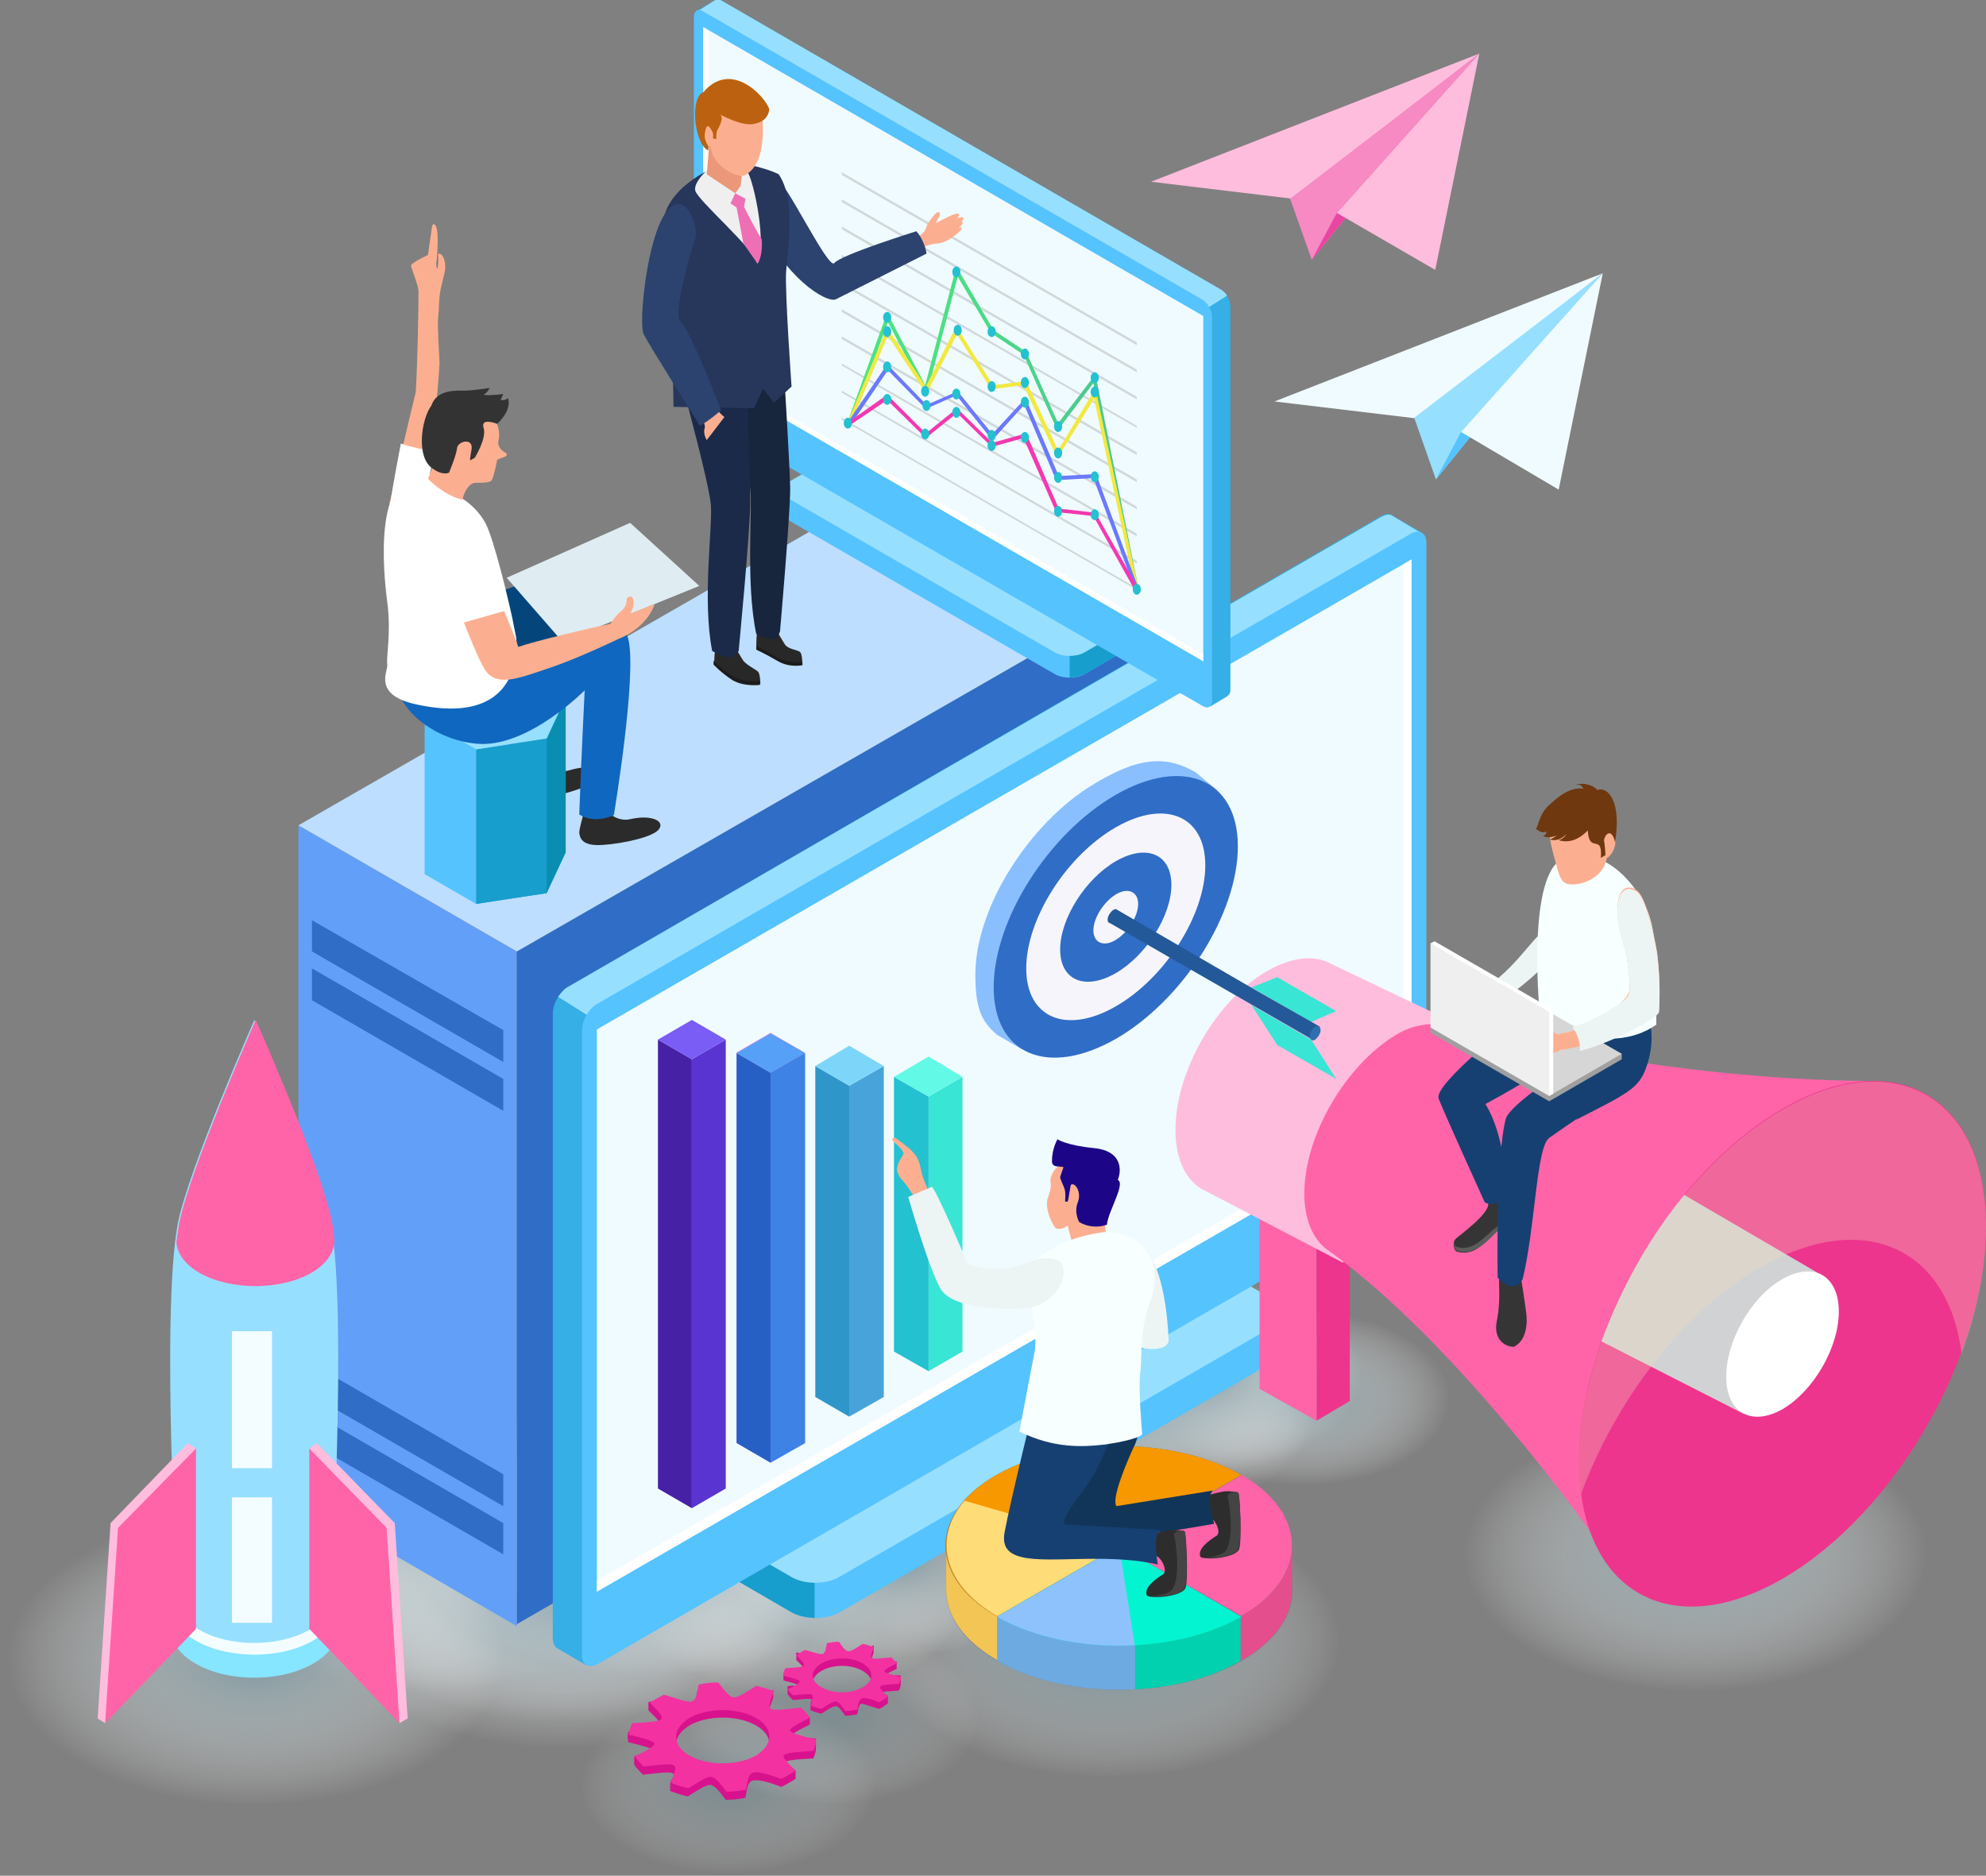 <?xml version="1.0" encoding="utf-8"?>
<!-- Generator: Adobe Illustrator 21.0.2, SVG Export Plug-In . SVG Version: 6.00 Build 0)  -->
<svg version="1.1" id="Layer_1" xmlns="http://www.w3.org/2000/svg" xmlns:xlink="http://www.w3.org/1999/xlink" x="0px" y="0px"
	 viewBox="0 0 292.8 276.6" style="enable-background:new 0 0 292.8 276.6;" xml:space="preserve">
<rect x="0" y="0" width="292.8" height="276.6" fill="#808080" stroke="none"/>
<style type="text/css">
	.st0{fill:url(#SVGID_1_);}
	.st1{fill:url(#SVGID_2_);}
	.st2{fill:url(#SVGID_3_);}
	.st3{fill:url(#SVGID_4_);}
	.st4{fill:url(#SVGID_5_);}
	.st5{fill:url(#SVGID_6_);}
	.st6{fill:url(#SVGID_7_);}
	.st7{fill:url(#SVGID_8_);}
	.st8{fill:url(#SVGID_9_);}
	.st9{fill:url(#SVGID_10_);}
	.st10{fill:url(#SVGID_11_);}
	.st11{fill:url(#SVGID_12_);}
	.st12{fill:#629FF9;}
	.st13{fill:#306DC6;}
	.st14{fill:#BDDEFF;}
	.st15{fill:#55C3FE;}
	.st16{fill:#179ECC;}
	.st17{fill:#97DFFF;}
	.st18{fill:#35AFE5;}
	.st19{fill:#F0FBFF;}
	.st20{fill:#FFFFFF;}
	.st21{fill:#FF64A9;}
	.st22{fill:#ED358D;}
	.st23{fill:#FFBDDD;}
	.st24{fill:#D1D2D3;}
	.st25{opacity:0.3;fill:#F4DCBD;}
	.st26{fill:#39E5D4;}
	.st27{fill:#24C1D1;}
	.st28{fill:#62F9E6;}
	.st29{fill:#49A3DB;}
	.st30{fill:#2F96C9;}
	.st31{fill:#7DD6F9;}
	.st32{fill:#B26ABF;}
	.st33{fill:#CC75DB;}
	.st34{fill:#DA8CE5;}
	.st35{fill:#3E82E5;}
	.st36{fill:#2760C4;}
	.st37{fill:#57A0F7;}
	.st38{fill:#5A34D1;}
	.st39{fill:#4721A5;}
	.st40{fill:#7A5DF4;}
	.st41{fill:#8ABFFF;}
	.st42{fill:#2E4759;}
	.st43{fill:#40B5B5;}
	.st44{fill:#F6F5FB;}
	.st45{fill:#235999;}
	.st46{fill:#2F6FAF;}
	.st47{fill:#2B2B2B;}
	.st48{fill:#04467C;}
	.st49{fill:#098EB2;}
	.st50{fill:#FCAF90;}
	.st51{fill:#DFECF2;}
	.st52{fill:#1067BF;}
	.st53{fill:#333333;}
	.st54{fill:#F789C3;}
	.st55{fill:#E846A3;}
	.st56{fill:#7A8389;}
	.st57{fill:#F2C555;}
	.st58{fill:#6DAAE2;}
	.st59{fill:#E54E8C;}
	.st60{fill:#02D1AF;}
	.st61{fill:#6E777F;}
	.st62{fill:#F79800;}
	.st63{fill:#FEDC78;}
	.st64{fill:#03F4D1;}
	.st65{fill:#8EC2FC;}
	.st66{fill:#353535;}
	.st67{fill:#5B5B5B;}
	.st68{fill:#164072;}
	.st69{fill:#E2E2E2;}
	.st70{fill:#EDF4F4;}
	.st71{fill:#F7FFFF;}
	.st72{fill:#70380F;}
	.st73{fill:#A0A0A0;}
	.st74{fill:#D6D6D6;}
	.st75{fill:url(#SVGID_13_);}
	.st76{fill:#EFEFEF;}
	.st77{fill:#2D2D2D;}
	.st78{fill:#444444;}
	.st79{fill:#113559;}
	.st80{fill:#1C0687;}
	.st81{opacity:0.4;}
	.st82{fill:#A3A3A3;}
	.st83{fill:url(#SVGID_14_);}
	.st84{fill:#F2E941;}
	.st85{fill:#6B79FC;}
	.st86{fill:#F438B1;}
	.st87{fill:#2C4370;}
	.st88{fill:#282828;}
	.st89{fill:#1C1C1C;}
	.st90{fill:#17253D;}
	.st91{fill:#1B2A49;}
	.st92{fill:#27365B;}
	.st93{fill:#EA977A;}
	.st94{fill:#BC610F;}
	.st95{fill:#EF6FB5;}
	.st96{opacity:0.6;fill:url(#SVGID_15_);}
	.st97{opacity:0.6;fill:url(#SVGID_16_);}
	.st98{fill:#D8128D;}
	.st99{fill:#F431A1;}
	.st100{fill:#86E5FF;}
	.st101{fill:#F3FDFF;}
</style>
<g>
	<g>
		
			<radialGradient id="SVGID_1_" cx="257.189" cy="40.526" r="35.268" gradientTransform="matrix(-0.97 0 0 0.575 412.931 218.592)" gradientUnits="userSpaceOnUse">
			<stop  offset="0" style="stop-color:#7C969E"/>
			<stop  offset="0.148" style="stop-color:#819AA2;stop-opacity:0.852"/>
			<stop  offset="0.332" style="stop-color:#91A7AD;stop-opacity:0.668"/>
			<stop  offset="0.535" style="stop-color:#AABBC0;stop-opacity:0.465"/>
			<stop  offset="0.752" style="stop-color:#CDD7DA;stop-opacity:0.248"/>
			<stop  offset="0.978" style="stop-color:#FAFBFB;stop-opacity:2.245986e-02"/>
			<stop  offset="1" style="stop-color:#FFFFFF;stop-opacity:0"/>
		</radialGradient>
		<ellipse class="st0" cx="163.6" cy="241.9" rx="35.3" ry="20.6"/>
		
			<radialGradient id="SVGID_2_" cx="168.033" cy="22.362" r="35.268" gradientTransform="matrix(-0.97 0 0 0.575 412.931 216.347)" gradientUnits="userSpaceOnUse">
			<stop  offset="0" style="stop-color:#7C969E"/>
			<stop  offset="1" style="stop-color:#FFFFFF;stop-opacity:0"/>
		</radialGradient>
		<ellipse class="st1" cx="250" cy="229.2" rx="35.3" ry="20.6"/>
		
			<radialGradient id="SVGID_3_" cx="227.593" cy="-10.518" r="22.319" gradientTransform="matrix(-0.97 0 0 0.575 412.931 212.282)" gradientUnits="userSpaceOnUse">
			<stop  offset="0" style="stop-color:#7C969E"/>
			<stop  offset="1" style="stop-color:#FFFFFF;stop-opacity:0"/>
		</radialGradient>
		<ellipse class="st2" cx="192.3" cy="206.2" rx="22.3" ry="13.1"/>
		
			<radialGradient id="SVGID_4_" cx="304.438" cy="31.289" r="25.51" gradientTransform="matrix(-0.97 0 0 0.575 412.931 217.45)" gradientUnits="userSpaceOnUse">
			<stop  offset="0" style="stop-color:#7C969E"/>
			<stop  offset="1" style="stop-color:#FFFFFF;stop-opacity:0"/>
		</radialGradient>
		<ellipse class="st3" cx="117.7" cy="235.5" rx="25.5" ry="14.9"/>
		
			<radialGradient id="SVGID_5_" cx="361.062" cy="20.045" r="37.65" gradientTransform="matrix(-0.97 0 0 0.575 412.931 216.06)" gradientUnits="userSpaceOnUse">
			<stop  offset="0" style="stop-color:#7C969E"/>
			<stop  offset="1" style="stop-color:#FFFFFF;stop-opacity:0"/>
		</radialGradient>
		<ellipse class="st4" cx="62.8" cy="227.6" rx="37.7" ry="22"/>
		
			<radialGradient id="SVGID_6_" cx="339.974" cy="26.817" r="37.65" gradientTransform="matrix(-0.97 0 0 0.575 412.931 216.897)" gradientUnits="userSpaceOnUse">
			<stop  offset="0" style="stop-color:#7C969E"/>
			<stop  offset="1" style="stop-color:#FFFFFF;stop-opacity:0"/>
		</radialGradient>
		<ellipse class="st5" cx="83.3" cy="232.3" rx="37.7" ry="22"/>
		
			<radialGradient id="SVGID_7_" cx="339.974" cy="32.424" r="37.65" gradientTransform="matrix(-0.97 0 0 0.575 412.931 217.59)" gradientUnits="userSpaceOnUse">
			<stop  offset="0" style="stop-color:#7C969E"/>
			<stop  offset="1" style="stop-color:#FFFFFF;stop-opacity:0"/>
		</radialGradient>
		<ellipse class="st6" cx="83.3" cy="236.2" rx="37.7" ry="22"/>
		
			<radialGradient id="SVGID_8_" cx="387.032" cy="44.416" r="37.65" gradientTransform="matrix(-0.97 0 0 0.575 412.931 219.073)" gradientUnits="userSpaceOnUse">
			<stop  offset="0" style="stop-color:#7C969E"/>
			<stop  offset="1" style="stop-color:#FFFFFF;stop-opacity:0"/>
		</radialGradient>
		<ellipse class="st7" cx="37.7" cy="244.6" rx="37.7" ry="22"/>
		
			<radialGradient id="SVGID_9_" cx="326.714" cy="17.154" r="37.65" gradientTransform="matrix(-0.97 0 0 0.575 412.931 215.703)" gradientUnits="userSpaceOnUse">
			<stop  offset="0" style="stop-color:#7C969E"/>
			<stop  offset="1" style="stop-color:#FFFFFF;stop-opacity:0"/>
		</radialGradient>
		<ellipse class="st8" cx="96.1" cy="225.6" rx="37.7" ry="22"/>
		
			<radialGradient id="SVGID_10_" cx="289.918" cy="23.069" r="25.51" gradientTransform="matrix(-0.97 0 0 0.575 412.931 216.434)" gradientUnits="userSpaceOnUse">
			<stop  offset="0" style="stop-color:#7C969E"/>
			<stop  offset="1" style="stop-color:#FFFFFF;stop-opacity:0"/>
		</radialGradient>
		<ellipse class="st9" cx="131.8" cy="229.7" rx="25.5" ry="14.9"/>
		
			<radialGradient id="SVGID_11_" cx="251.576" cy="-7.151" r="25.509" gradientTransform="matrix(-0.97 0 0 0.575 412.931 212.698)" gradientUnits="userSpaceOnUse">
			<stop  offset="0" style="stop-color:#7C969E"/>
			<stop  offset="1" style="stop-color:#FFFFFF;stop-opacity:0"/>
		</radialGradient>
		<ellipse class="st10" cx="169" cy="208.6" rx="25.5" ry="14.9"/>
		
			<radialGradient id="SVGID_12_" cx="244.35" cy="-15.647" r="25.51" gradientTransform="matrix(-0.97 0 0 0.575 412.931 211.648)" gradientUnits="userSpaceOnUse">
			<stop  offset="0" style="stop-color:#7C969E"/>
			<stop  offset="1" style="stop-color:#FFFFFF;stop-opacity:0"/>
		</radialGradient>
		<ellipse class="st11" cx="176" cy="202.6" rx="25.5" ry="14.9"/>
		<g>
			<g>
				<g>
					<polygon class="st12" points="76.2,239.8 44,221.1 44,121.7 76.2,140.3 					"/>
					<polygon class="st13" points="169.5,185.7 76.2,239.5 76.2,140.3 170,86.4 					"/>
					<polygon class="st14" points="137.8,67.8 44,121.7 76.2,140.3 170,86.4 					"/>
				</g>
				<polygon class="st13" points="74.2,151.9 46,135.7 46,140.3 74.2,156.6 				"/>
				<polygon class="st13" points="74.2,159.1 46,142.8 46,147.5 74.2,163.8 				"/>
				<polygon class="st13" points="74.2,217.4 46,201.1 46,205.8 74.2,222.1 				"/>
				<polygon class="st13" points="74.2,224.6 46,208.3 46,212.9 74.2,229.2 				"/>
			</g>
			<g>
				<g>
					<g>
						<g>
							<path class="st15" d="M189.1,198.6L189.1,198.6l0-4.9l-3.5,1.8l-6.1-3.5c-2-1.2-5.2-1.2-7.2,0l-61.7,35.6l-3.5-1.7v4.8l0,0
								c-0.1,0.8,0.4,1.6,1.5,2.3l8.1,4.7c2,1.2,5.2,1.2,7.2,0l63.7-36.8C188.6,200.3,189.1,199.4,189.1,198.6z"/>
							<path class="st16" d="M110.5,227.6l-3.5-1.7v4.8l0,0c-0.1,0.8,0.4,1.6,1.5,2.3l8.1,4.7c1,0.6,2.2,0.8,3.5,0.9V222
								L110.5,227.6z"/>
							<path class="st17" d="M116.6,232.5c2,1.2,5.2,1.2,7.2,0l63.7-36.8c2-1.2,2-3,0-4.2l-8.1-4.7c-2-1.2-5.2-1.2-7.2,0l-63.7,36.8
								c-2,1.2-2,3,0,4.2L116.6,232.5z"/>
						</g>
						<path class="st18" d="M209.6,78.5l-4.2-2.4c-0.1-0.1-0.2-0.1-0.3-0.2l0,0l0,0c-0.4-0.2-0.9-0.1-1.5,0.2L83.8,145.5
							c-1.3,0.7-2.3,2.5-2.3,4v92.1c0,0.7,0.3,1.3,0.7,1.5c0.1,0,0.1,0.1,0.2,0.1l4.1,2.4l0.9-4.5l-1.2,0.5l117.6-67.9
							c1.3-0.7,2.3-2.5,2.3-4V81.1L209.6,78.5z"/>
						<path class="st17" d="M205.5,76.2c-0.1-0.1-0.2-0.1-0.3-0.2l0,0l0,0c-0.4-0.2-0.9-0.1-1.5,0.2L83.8,145.5
							c-0.6,0.3-1.1,0.9-1.5,1.5l80.1,50.6l41.2-23.8c1.3-0.7,2.3-2.5,2.3-4V81.1l3.6-2.5L205.5,76.2z"/>
						<path class="st15" d="M210.3,172.1c0,1.5-1,3.3-2.3,4L88.1,245.4c-1.3,0.7-2.3,0.1-2.3-1.3V152c0-1.5,1-3.3,2.3-4L208,78.7
							c1.3-0.7,2.3-0.1,2.3,1.3V172.1z"/>
						<polygon class="st19" points="208.1,165.4 88,234.7 88,151.8 208.1,82.5 						"/>
						<polygon class="st20" points="206.9,83.2 206.9,164.5 88,233.1 88,234.7 208.1,165.4 208.1,82.5 						"/>
					</g>
				</g>
			</g>
			<g>
				<g>
					<polygon class="st21" points="194.1,209.5 185.7,204.8 185.7,170.1 194.1,170.1 					"/>
					<polygon class="st22" points="194.1,209.5 199,206.6 199,170.1 194.1,170.1 					"/>
				</g>
				<g>
					<path class="st23" d="M196.4,142.2L196.4,142.2c-2.4-1.4-5.8-1.2-9.6,1c-7.5,4.3-13.5,14.8-13.5,23.4c0,4.2,1.4,7.2,3.8,8.7
						c0.2,0.1,0.4,0.2,0.6,0.3l0,0l20.3,10.6l21-33.2L196.4,142.2z"/>
					<g>
						<path class="st21" d="M216.1,151.7C216.1,151.7,216.1,151.7,216.1,151.7c-3.5-0.9-6.8-1.2-10.3,0.9
							c-7.4,4.5-13.5,14.8-13.5,23.4c0,3.9,1.3,6.8,3.4,8.3c0,0,0,0,0,0c19.2,13.7,38.8,41.6,38.8,41.6s17-31.1,42-66.5
							C245.8,159.4,216.1,151.7,216.1,151.7z"/>
						<path class="st22" d="M232.8,215.5c0,19.1,13.4,26.9,30,17.3c16.6-9.6,30-32.9,30-52c0-19.1-13.4-26.9-30-17.3
							C246.2,173.1,232.8,196.4,232.8,215.5z"/>
						<g>
							<path class="st24" d="M236.1,197.8l21,10.7l12.1-20.1l-20.9-12.2C243.1,182.5,238.9,190.1,236.1,197.8z"/>
							<path class="st20" d="M254.5,203c0,5.3,3.7,7.4,8.3,4.8c4.6-2.7,8.3-9.1,8.3-14.4c0-5.3-3.7-7.4-8.3-4.8
								C258.2,191.2,254.5,197.7,254.5,203z"/>
						</g>
						<path class="st25" d="M259.5,186.9c15.2-8.7,27.7-3,29.7,12.7c2.3-6.3,3.6-12.7,3.6-18.7c0-19.1-13.4-26.9-30-17.3
							c-16.6,9.6-30,32.9-30,52c0,1.6,0.1,3.2,0.3,4.7C238.2,206.5,248.1,193.4,259.5,186.9z"/>
					</g>
				</g>
			</g>
			<g>
				<g>
					<g>
						<g>
							<g>
								<polygon class="st26" points="136.9,202.2 141.9,199.3 141.9,158.8 136.9,161.7 								"/>
								<polygon class="st27" points="131.8,199.3 136.9,202.2 136.9,161.7 131.8,158.8 								"/>
							</g>
							<polygon class="st28" points="136.9,161.7 141.9,158.8 136.9,155.8 131.8,158.8 							"/>
						</g>
						<g>
							<g>
								<g>
									<polygon class="st29" points="125.2,208.9 130.3,206 130.3,157.2 125.2,160.1 									"/>
									<polygon class="st30" points="120.2,206 125.2,208.9 125.2,160.1 120.2,157.2 									"/>
								</g>
								<polygon class="st31" points="125.2,160.1 130.3,157.2 125.2,154.2 120.2,157.2 								"/>
							</g>
						</g>
						<g>
							<g>
								<polygon class="st32" points="113.6,215.6 118.6,212.7 118.6,155.2 113.6,158.1 								"/>
								<polygon class="st33" points="108.6,212.7 113.6,215.6 113.6,158.1 108.6,155.2 								"/>
							</g>
							<polygon class="st34" points="113.6,158.1 118.6,155.2 113.6,152.3 108.6,155.2 							"/>
						</g>
						<g>
							<g>
								<polygon class="st35" points="113.6,215.7 118.7,212.8 118.7,155.3 113.6,158.2 								"/>
								<polygon class="st36" points="108.6,212.8 113.6,215.7 113.6,158.2 108.6,155.3 								"/>
							</g>
							<polygon class="st37" points="113.6,158.2 118.7,155.3 113.6,152.4 108.6,155.3 							"/>
						</g>
						<g>
							<g>
								<polygon class="st38" points="102,222.4 107,219.5 107,153.3 102,156.2 								"/>
								<polygon class="st39" points="97,219.5 102,222.4 102,156.2 97,153.3 								"/>
							</g>
							<polygon class="st40" points="102,156.2 107,153.3 102,150.4 97,153.3 							"/>
						</g>
					</g>
				</g>
			</g>
			<g>
				<g>
					<g>
						<path class="st41" d="M178.8,117.4l0.6-0.9l-3.1-2.6c-4.6-2.7-8.7-2-14.5,1.4c-6.1,3.5-11.4,9.6-14.7,16.1
							c-2.1,4.2-3.3,8.5-3.3,12.3c0,4.6,0.7,6.8,3.2,8.9l3.6,2.1l2.6-0.7c2.6-0.1,5.5-1,8.6-2.8c3-1.7,5.9-4.1,8.4-6.9
							c5.7-6.3,9.7-14.6,9.7-21.5C179.8,120.7,179.5,118.9,178.8,117.4z"/>
						<path class="st42" d="M167.4,127.5c0,4.5-3.7,10.4-8.2,13c-4.5,2.6-8.2,1.1-8.2-3.5c0-4.5,3.7-10.4,8.2-13
							C163.7,121.4,167.4,123,167.4,127.5z"/>
						<path class="st43" d="M162.5,130.3c0,1.8-1.5,4.2-3.3,5.3c-1.8,1.1-3.3,0.4-3.3-1.4c0-1.8,1.5-4.2,3.3-5.3
							C161,127.9,162.5,128.5,162.5,130.3z"/>
					</g>
					<g>
						<path class="st13" d="M182.5,124.8c0,10-8.1,22.7-18,28.4c-10,5.7-18,2.3-18-7.6c0-10,8.1-22.7,18-28.4
							C174.4,111.5,182.5,114.9,182.5,124.8z"/>
						<path class="st44" d="M177.7,127.6c0,7.3-5.9,16.6-13.2,20.8c-7.3,4.2-13.2,1.7-13.2-5.6c0-7.3,5.9-16.6,13.2-20.8
							C171.8,117.8,177.7,120.3,177.7,127.6z"/>
						<path class="st13" d="M172.7,130.5c0,4.5-3.7,10.4-8.2,13c-4.5,2.6-8.2,1.1-8.2-3.5c0-4.5,3.7-10.4,8.2-13
							C169,124.4,172.7,125.9,172.7,130.5z"/>
						<path class="st44" d="M167.8,133.3c0,1.8-1.5,4.2-3.3,5.3c-1.8,1.1-3.3,0.4-3.3-1.4c0-1.8,1.5-4.2,3.3-5.3
							C166.3,130.8,167.8,131.5,167.8,133.3z"/>
					</g>
				</g>
				<g>
					<g>
						<g>
							<polygon class="st26" points="188.3,144.1 197,149.1 193.3,150.7 184.5,145.6 							"/>
							<polygon class="st26" points="188.3,154.1 197,159.1 193.3,153.3 184.5,148.2 							"/>
						</g>
					</g>
					<path class="st45" d="M185.1,146l-20.5-11.9c0,0,0,0,0,0l0,0l0,0c-0.1-0.1-0.3,0-0.5,0.1c-0.4,0.3-0.8,0.9-0.8,1.4
						c0,0.3,0.1,0.5,0.3,0.5l0,0l29.9,17.2l1.1-1.9L185.1,146z"/>
					<path class="st46" d="M194.7,151.9c0,0.5-0.4,1.1-0.8,1.4c-0.4,0.3-0.8,0-0.8-0.5c0-0.5,0.4-1.1,0.8-1.4
						C194.3,151.2,194.7,151.4,194.7,151.9z"/>
				</g>
			</g>
			<g>
				<g>
					<path class="st47" d="M77,113.1c0,0-0.5,2.4-0.4,3.1c0.1,0.7,0.5,2,3.5,1.5c3-0.5,7.5-1.8,8.2-3.1c0.7-1.3-1.5-1.9-4.4-1
						c-1.8,0.5-3.2-0.6-3.2-0.6L77,113.1z"/>
					<path class="st48" d="M64.6,92c5.9-3.5,15.5-8.5,16.8-5c1.8,5.1,0,26.2,0,26.2s-2.6,1.6-5.1,0.3c-0.4-8.4-0.7-18.3-0.7-18.3
						s-5.1,6.1-11,8.3V92z"/>
				</g>
				<g>
					<polygon class="st15" points="83.4,102.9 83.4,125.7 80.6,131.7 70.2,133.3 62.6,128.9 62.6,106.1 					"/>
					<polygon class="st49" points="75,104.2 83.4,102.9 83.4,125.7 80.6,131.7 75,132.5 					"/>
					<polygon class="st16" points="80.6,108.9 80.6,131.7 70.2,133.3 70.2,110.5 					"/>
					<polygon class="st17" points="75.8,98.5 65.4,100.1 62.6,106.1 70.2,110.5 80.6,108.9 83.4,102.9 					"/>
				</g>
				<g>
					<path class="st50" d="M61.3,57.8c0.3-5.2,0.4-12.7,0.4-14.9l0,0c0-0.7-0.9-2.9-1.1-3.7c-0.1-0.4,2.5-1.6,2.5-1.6
						s0.5-3.6,0.6-4.2c0.1-0.6,0.7-0.5,0.8,1.1c0.1,1.6-0.1,3.9-0.2,4.4c0,0.5,0.2,0.8,0.2,0.8s0.2-1.3,0.1-1.9
						c-0.2-0.6,0.6-0.6,0.9,0.5c0.3,1.1,0.1,1.7-0.2,2.9c-0.1,0.5-0.3,1.2-0.4,1.8c-0.1,0.6-0.2,1.8-0.2,2.6c-0.2,2.2-0.2,2,0.1,7.9
						c0,0.8-0.5,6.9-0.7,8.2l1.2-2.8C64,68.5,61,75.4,61,75.4l-3.6-1.2C57.5,74.2,60.1,62.6,61.3,57.8z"/>
					<path class="st20" d="M64,66.7c-1,5.3-1.9,8.8-1.9,8.8l-4.6-1.2c0,0,0.7-4.3,1.6-8.9C60.7,66,62.4,66.2,64,66.7z"/>
				</g>
				<g>
					<polygon class="st51" points="103.1,86.4 82.9,94.6 74.7,85.2 92.9,77.1 					"/>
					<path class="st47" d="M79.1,100.4c0,0,0.3,2.3,0.5,2.9c0.3,0.6,0.9,1.6,3.2,0.2c2.2-1.4,5.4-4,5.5-5.4c0.1-1.4-1.7-1.3-3.7,0.5
						c-1.2,1-2.7,0.5-2.7,0.5L79.1,100.4z"/>
					<g>
						<path class="st47" d="M86.1,119.8c0,0-0.7,2.3-0.7,3c0.1,0.7,0.3,2,3.4,1.8c3.1-0.2,7.7-1.2,8.4-2.4c0.8-1.2-1.3-2.1-4.3-1.4
							c-1.8,0.4-3.1-0.9-3.1-0.9L86.1,119.8z"/>
						<path class="st52" d="M70.7,100.1c0,0,20.4-11.3,21.9-6c1.4,5.2-2.1,26.1-2.1,26.1s-2.8,1.4-5.1-0.1
							c0.3-8.4,0.8-18.3,0.8-18.3s-8.1,8.2-15.4,7.9c-7.2-0.3-16.2-6.9-11.1-15.3C65.9,93.9,70.7,100.1,70.7,100.1z"/>
					</g>
					<g>
						<path class="st20" d="M66,72.4c0,0,4.4,1.5,6,5.7c1.6,4.2,3.5,12.9,3.5,12.9l0.6,3c0,0,1.8,13.4-14.6,9.9
							c-6.6-1.4-4.3-4.8-4.4-5.9c-0.2-1.1,0.6-4.6,0-9.2c-0.6-4.6-2.2-20.2,6.3-18.9C67.5,71.2,66,72.4,66,72.4z"/>
						<g>
							<path class="st50" d="M73,62c0,0,0,0,0.1,0.1c0.2,0.4,0.7,1.6,0.4,2.8c-0.3,1.3,1.1,1.9,1.1,1.9s0.4,0.4-0.3,0.6
								c-0.6,0.2-1,0.4-1,0.4s-0.5,2.6-0.8,3c-0.2,0.4-1.4,0.4-2.4,0.4c-1,0-1.8,1.6-1.9,2.5c-2.9-0.7-5.1-3.1-5.1-3.1l0.9-2.3
								C64.1,68.3,67.6,58.2,73,62z"/>
							<path class="st53" d="M70,67.5c0,0,1.8-2.9,1.3-4.4c-0.5-1.6,2-0.6,2-0.6s2.2-1.9,1.6-3.8c-0.4,0.4-1.1,0.3-1.1,0.3l0.4-0.9
								c0,0-2.3,0.3-2.9,0.1c0.6-0.3,0.9-1,0.9-1s-2.4,0.4-3.7,0.4c-1.2,0-4.1-0.2-4.9,2.2c-1.5,2-2.3,7.7,0.2,9.3
								c1.5,1.1,2.4,0.6,2.4,0.6s1.1-2.6,1.2-3.7c0.2-1,2.5-1.5,2.1,0.4c-0.2,1-0.2,1.5-0.2,1.5L70,67.5z"/>
						</g>
					</g>
					<path class="st50" d="M73,87c0,0,3.2,7.4,3.4,8.4c2.2-0.8,11.4-3,13.6-3.4c0,0,0,0,0,0s0.8-1.3,1.6-1.9
						c0.7-0.6,0.8-1.3,0.8-1.7c0-0.4,0.9-0.8,1,0.2c0.1,1.1-0.5,1.9-0.5,1.9l3.6-1.4c0,0-0.9,3.4-5.5,5.2c0,0,0,0,0,0
						s-6.2,3-10.6,4.4c-4.4,1.5-7.4,2.6-9-0.1c-1.6-2.7-4.9-11.8-4.9-11.8L73,87z"/>
					<path class="st20" d="M74.7,90c0,0-2.2-10.9-3.2-12.5c-1-1.7-5.3-2.1-6.7,1.4C63.3,82.4,67,92.2,67,92.2L74.7,90z"/>
				</g>
			</g>
			<g>
				<polygon class="st19" points="236.3,40.3 187.9,59.2 208.8,61.7 				"/>
				<polygon class="st17" points="208.5,61.6 211.7,70.7 236.3,40.3 				"/>
				<polygon class="st15" points="215.4,63.7 211.7,70.7 236.3,40.3 				"/>
				<polygon class="st19" points="236.3,40.3 229.8,72.2 215.4,63.7 				"/>
			</g>
			<g>
				<polygon class="st23" points="218.1,7.9 169.7,26.8 190.5,29.3 				"/>
				<polygon class="st54" points="190.2,29.3 193.4,38.3 218.1,7.9 				"/>
				<polygon class="st55" points="197.1,31.4 193.4,38.3 218.1,7.9 				"/>
				<polygon class="st23" points="218.1,7.9 211.6,39.8 197.1,31.4 				"/>
			</g>
			<g>
				<g>
					<g>
						<path class="st56" d="M190.5,227.9l-2.7,0c-1.2-1.4-2.8-2.7-4.8-3.8c-10-5.7-26.1-5.7-36.1,0c-1.9,1.1-3.4,2.3-4.5,3.6l-2.9,0
							l0,6.8v0c0,3.8,2.5,7.5,7.5,10.4c10,5.7,26.1,5.7,36.1,0c5-2.9,7.5-6.6,7.5-10.4c0,0,0,0,0,0L190.5,227.9z"/>
						<path class="st57" d="M140.8,227.6l-1.3,0l0,6.8v0c0,3.8,2.5,7.5,7.5,10.4c0,0,0,0,0.1,0v-7.3
							C143.6,235.9,142.2,231.3,140.8,227.6z"/>
						<path class="st58" d="M147.3,237.7c-0.1,0-0.2-0.1-0.3-0.1v7.3c5.6,3.2,13.1,4.6,20.4,4.2v-7.2
							C160.6,242.1,153.4,240.4,147.3,237.7z"/>
						<path class="st59" d="M190.5,227.9l-2.7,0c-1.2-1.4-2.8-2.7-4.8-3.8c-10-5.7-26.1-5.7-36.1,0c-1.9,1.1-3.4,2.3-4.5,3.6l-1.7,0
							c1.5,3.7,2.8,8.3,6.3,10v-1v1c0.1,0,0.2,0.1,0.3,0.1c6.1,2.7,13.3,4.4,20.1,4.1v-0.4v0.4c5.7-0.2,11.2-1.7,15.5-5.1v-0.6v0.6
							c2.3-1.8,4.3-4.1,5.9-7.1c-1.6,2.9-3.6,5.3-5.9,7.1v8.2c0,0,0.1,0,0.1-0.1c5-2.9,7.5-6.6,7.5-10.4c0,0,0,0,0,0L190.5,227.9z"
							/>
						<path class="st60" d="M167.4,241.9v7.2c5.7-0.3,11.2-1.7,15.5-4.2v-8.2C178.6,240.1,173.1,241.7,167.4,241.9z"/>
						<g>
							<path class="st61" d="M183,238.3c-10,5.7-26.1,5.7-36.1,0c-10-5.7-10-15.1,0-20.8c10-5.7,26.1-5.7,36.1,0
								C193,223.2,193,232.6,183,238.3z"/>
							<path class="st62" d="M183,217.5c-10-5.7-26.1-5.7-36.1,0c0,0,0,0,0,0c-9.9,5.7-9.9,15.1,0,20.8c0,0,0,0,0.1,0l18-10.4
								L183,217.5C183.1,217.5,183,217.5,183,217.5z"/>
							<path class="st63" d="M142.2,221.3c-4.7,5.5-3.1,12.4,4.8,17c0,0,0,0,0.1,0l18-10.4L142.2,221.3z"/>
							<path class="st21" d="M183,238.3c9.9-5.7,10-15,0.1-20.8L165,228L183,238.3C183,238.3,183,238.3,183,238.3z"/>
							<path class="st64" d="M165,228l-18,10.4c10,5.7,26,5.7,36,0L165,228z"/>
							<path class="st65" d="M165,228l-18,10.4c5.6,3.2,13.1,4.6,20.3,4.2L165,228z"/>
						</g>
					</g>
				</g>
			</g>
			<g>
				<g>
					<g>
						<path class="st66" d="M222.3,176.2c0,0,0.1,0.9,0.4,1.5c0.3,0.7,0.4,2,0.4,2s-2.3,1.4-3.8,3.1c-1.7,1.9-3.1,2.1-4.4,1.8
							c-0.6-0.1-0.8-1.4-0.3-1.9c0.5-0.5,5-3.7,4.8-5.2C220.1,176.7,222.3,176.2,222.3,176.2z"/>
						<path class="st67" d="M214.9,183.9c1.3,0.3,2.3,0.1,4.4-1.8c1.5-1.5,3.5-2.6,3.8-2.9c0,0.3,0.1,0.6,0.1,0.6s-1.8,1-3.4,2.7
							c-2.1,2.1-3.5,2.3-4.8,2c-0.5-0.1-0.7-0.8-0.6-1.3C214.4,183.6,214.6,183.9,214.9,183.9z"/>
					</g>
					<path class="st68" d="M229.5,156.5c0,0-4.7,3.2-10.5,6.3c2.9,4.7,3.2,12.3,3,13.7c-1.8,1.7-3.1,0.8-3.1,0.8s-6-13.2-6.8-15.3
						c-0.8-2.1,11.5-11.7,11.5-11.7L229.5,156.5z"/>
					<path class="st66" d="M224.3,188.8c0,0,0.4,2.4,0.7,4.7c0.3,2.2-0.2,4.3-1.8,5.1c-1.5,0-3.1-1.3-2.5-3.9c0.5-2.6,0.3-4.8,0.3-6
						C220.9,187.4,224.3,188.8,224.3,188.8z"/>
					<path class="st68" d="M237.8,161.6c0,0-2.9,1.6-9.4,6.2c-1.9,1.4-2,12.8-3.9,20.8c-1.4,2.5-3.7-0.2-3.7-0.2s-0.3-17.8,1.2-23.4
						c0.6-2.2,9.2-7.6,9.2-7.6L237.8,161.6z"/>
					<g>
						<g>
							<g>
								<g>
									<g>
										<g>
											<path class="st69" d="M218.8,148.9c-0.2-0.1-0.4-0.3-0.5-0.5l1.1,0.6C219,148.9,218.8,148.9,218.8,148.9z"/>
											<g>
												<path class="st70" d="M216.6,145.8c3.5,1.2,9.1-7,10.2-7.8c0.5-0.4,0.7-1.2,0.7-2.1h2.6c-0.7,2.8-1.7,5.5-2,6
													c-0.7,0.9-8.5,8.5-10.3,5.6C218.8,146.8,216.4,147.1,216.6,145.8z"/>
												<g>
													<g>
														<g>
															<path class="st68" d="M230.4,159.5c0.2-2.6,0.5-5.1-0.1-6.3c-0.5-1,0.3-4.5,0.3-4.5l12.2,0.5c0,0,1.7,3.5-0.2,8.5
																c-1.1,2.8-2.7,3.6-10.2,7.4C232.8,162.8,233.3,158.9,230.4,159.5z"/>
														</g>
													</g>
													<path class="st71" d="M226.9,148.1c0,0-1.7-19.4,3.6-21.5c5.3-2,10.2,2.8,12.3,7.5c2.1,4.7,1.3,14.9,1.4,17
														C236.9,156.2,226.7,150.5,226.9,148.1z"/>
													<g>
														<path class="st50" d="M229,118.8c0,0-1.3,2.1-0.1,6.7c1,3.7,1.1,4.8,2.6,4.9c1.6,0.2,4.9-0.9,5.4-3.9
															c0.5-0.1,1.8-1.9,1-3.3c-0.8-1.4-1.3,0.1-1.3,0.1s0-3.1-2.2-4.2C232.3,118.2,229,118.8,229,118.8z"/>
														<path class="st72" d="M234.1,122.5c0-0.2-1.7,2.2-4.3,1.4c0.9-0.3,1.1-0.9,1.1-0.9s-0.9,1.2-2.4,0.8
															c0.7-0.3,1-0.6,1-0.6s-1,0.5-2,0.1c0.6-0.3,0.5-0.7,0.5-0.7s-0.5,0.5-1.6-0.4c0.4-0.1,0.4-2,1.9-3.4
															c1.5-1.4,3.2-2.8,5.2-2.5c-0.5-0.5-0.4-0.7-1.2-0.5c0.8-0.5,2.6-0.1,3.2,0.7c1.6-0.6,3.6,1.8,2.6,7.7
															c0-0.1-0.2-1.1-0.7-1.3c-0.6-0.2-1,0.9-0.9,1.2c0.1,0.3,0.2,2,0.2,2l-0.7,0.4c0,0,0.2-1.5-0.3-1.9
															C235.2,124.2,234.2,124.8,234.1,122.5z"/>
													</g>
												</g>
											</g>
										</g>
									</g>
								</g>
							</g>
						</g>
						<g>
							<polygon class="st73" points="228.4,162.4 210.9,152.3 210.9,151.5 239.1,155.4 239.1,156.2 							"/>
							<polygon class="st74" points="228.4,161.6 210.9,151.5 221.6,145.3 239.1,155.4 							"/>
							
								<linearGradient id="SVGID_13_" gradientUnits="userSpaceOnUse" x1="38.348" y1="145.948" x2="59.213" y2="145.948" gradientTransform="matrix(1 0 0 1 185.118 0)">
								<stop  offset="0" style="stop-color:#FFE2C4"/>
								<stop  offset="1" style="stop-color:#FFB870"/>
							</linearGradient>
							<path class="st75" d="M223.7,152.4c0.7-0.1,1.6,0.1,2.9,0.1c1.3,0,1.3-0.7,1.3-1.8c0.4,0.3,0.7,1.1,1.3,1.6c0.7,0.5,1,0,1,0
								l0.1,0.1c4.7-0.8,9-4.5,9.7-5.7c0.8-1.2-0.3-5.9-0.5-9c0,0,0.7-2.8,3.2-1.4c2.5,1.4,1.2,11.6,1.2,12.8
								c0,1.1-9.4,5.3-13.8,5.7c-0.7,0.4-1.7,0.8-2.5,0.9C223.8,155.8,223,152.5,223.7,152.4z"/>
							<path class="st50" d="M223.7,152.4c0.7-0.1,1.6,0.1,2.9,0.1c1.3,0,1.3-0.7,1.3-1.8c0.4,0.3,0.7,1.1,1.3,1.6c0.7,0.5,1,0,1,0
								l0.1,0.1c4.7-0.8,9-4.5,9.7-5.7c0.5-0.7,0.2-3-0.1-5.3c-0.3-2.1-1.7-4.7-1.4-8c0,0,0.2-3.6,2.7-2.2c1.3,0.7,2.4,5.3,3.1,9.1
								c0.6,4.8,0.3,7.9,0.3,8.7c0,1.1-10.1,5.4-14.5,5.8c-0.7,0.4-1.7,0.8-2.5,0.9C223.8,155.8,223,152.5,223.7,152.4z"/>
							<path class="st70" d="M231.8,151.5c3.9-1.3,7.6-3.7,8.2-4.6c0.5-0.7,0.2-3-0.1-5.3c-0.3-2.1-1.7-4.7-1.4-8
								c0,0,0.2-3.6,2.7-2.2c1.3,0.7,2.4,5.3,3.1,9.1c0.6,4.8,0.3,7.9,0.3,8.7c0,0.9-6.8,4.5-11.7,5.8
								C233.1,154.2,232.6,152.3,231.8,151.5z"/>
							<polygon class="st20" points="210.9,139.1 228.4,161.6 229,161.3 229,148.9 211.5,138.8 							"/>
							<polygon class="st76" points="210.9,151.5 228.4,161.6 228.4,149.2 210.9,139.1 							"/>
						</g>
					</g>
				</g>
			</g>
			<g>
				<g>
					<g>
						<g>
							<path class="st15" d="M115.4,75.4L115.4,75.4l0-3l2.1,1.1l3.8-2.2c1.2-0.7,3.2-0.7,4.4,0l37.9,21.9l2.2-1.1v3l0,0
								c0,0.5-0.3,1-0.9,1.4l-5,2.9c-1.2,0.7-3.2,0.7-4.4,0l-39.1-22.6C115.6,76.4,115.3,75.9,115.4,75.4z"/>
							<path class="st16" d="M163.6,93.2l2.2-1.1v3l0,0c0,0.5-0.3,1-0.9,1.4l-5,2.9c-0.6,0.3-1.4,0.5-2.2,0.5V89.7L163.6,93.2z"/>
							<path class="st17" d="M159.9,96.2c-1.2,0.7-3.2,0.7-4.4,0l-39.1-22.6c-1.2-0.7-1.2-1.9,0-2.6l5-2.9c1.2-0.7,3.2-0.7,4.4,0
								l39.1,22.6c1.2,0.7,1.2,1.9,0,2.6L159.9,96.2z"/>
						</g>
						<path class="st18" d="M102.7,1.6l2.6-1.5c0.1,0,0.1-0.1,0.2-0.1l0,0l0,0c0.2-0.1,0.6-0.1,0.9,0.1L180,42.7
							c0.8,0.5,1.4,1.6,1.4,2.5v56.5c0,0.5-0.2,0.8-0.4,0.9c0,0-0.1,0-0.1,0.1l-2.5,1.5l-0.5-2.8l0.8,0.3L106.4,60
							c-0.8-0.5-1.4-1.6-1.4-2.5V3.2L102.7,1.6z"/>
						<path class="st17" d="M105.3,0.1c0.1,0,0.1-0.1,0.2-0.1l0,0l0,0c0.2-0.1,0.6-0.1,0.9,0.1L180,42.7c0.3,0.2,0.7,0.5,0.9,0.9
							l-49.2,31.1L106.4,60c-0.8-0.5-1.4-1.6-1.4-2.5V3.2l-2.2-1.5L105.3,0.1z"/>
						<path class="st15" d="M102.3,59.1c0,0.9,0.6,2,1.4,2.5l73.6,42.5c0.8,0.5,1.4,0.1,1.4-0.8V46.7c0-0.9-0.6-2-1.4-2.5L103.7,1.7
							c-0.8-0.5-1.4-0.1-1.4,0.8V59.1z"/>
						<polygon class="st19" points="103.7,54.9 177.4,97.5 177.4,46.6 103.7,4 						"/>
						<polygon class="st20" points="104.4,4.5 104.4,54.4 177.4,96.5 177.4,97.5 103.7,54.9 103.7,4 						"/>
					</g>
				</g>
			</g>
			<g>
				<g>
					<path class="st77" d="M177.6,220.6c0,0,2.6-0.7,3.1-0.7c0.5,0,1.7,0,1.9,0.4c0.2,0.4,0.5,6.8,0.1,8.1c-0.4,1.3-4.8,1.7-5.7,1.2
						c-0.6-1.2,1.5-2.6,2.3-3.1c0.9-0.4-0.2-2.9-1.4-2.9C176.7,223.6,177.6,220.6,177.6,220.6z"/>
					<g>
						<path class="st78" d="M182.6,220.2c0-0.1-0.1-0.1-0.2-0.2c-0.9-0.1-1.6,0.4-1.4,0.8c0.2,0.4,1.1,6.4-0.4,8
							c-0.8,0.8-2.8,0.8-2.9,0.9c4.1,0,4.7-0.8,4.9-1.4C183.1,227,182.8,220.6,182.6,220.2z"/>
					</g>
					<g>
						<g>
							<g>
								<path class="st70" d="M169,184.2c0,0,2.9,3.1,3.3,13.6c-0.6,2-5.6,0.9-6.2,0c-0.6-0.9,0-2.7,0-2.7h2.5l-0.8-5.1L169,184.2z"
									/>
								<g>
									<path class="st79" d="M178.8,219.8l-14.2,2.3c-0.8-1.1,1.6-6.6,2.4-8.4c2.6-4.8-1.4-9.3-1.4-9.3l-6.4-1.9
										c0,0-3.5,16.8-4.7,20.4c-2.1,6.5,18.4,2.9,24.5,1.8C178.9,224,177.7,221,178.8,219.8z"/>
									<path class="st77" d="M169.7,226.3c0,0,2.6-0.7,3.1-0.7c0.5,0,1.7,0,1.9,0.4c0.2,0.4,0.5,6.8,0.1,8.1
										c-0.4,1.3-4.8,1.7-5.7,1.2c-0.6-1.2,1.5-2.6,2.3-3.1c0.9-0.4-0.2-2.9-1.4-2.9C168.8,229.3,169.7,226.3,169.7,226.3z"/>
									<g>
										<path class="st78" d="M174.7,225.9c0-0.1-0.1-0.1-0.2-0.2c-0.9-0.1-1.6,0.4-1.4,0.8c0.2,0.4,1.1,6.4-0.4,8
											c-0.8,0.8-2.8,0.8-2.9,0.9c4.1,0,4.7-0.8,4.9-1.4C175.2,232.7,174.8,226.4,174.7,225.9z"/>
									</g>
									<path class="st68" d="M171.1,225.6l-14.1-0.8c-0.8-1.1,3.6-5.8,4.4-7.6c3.8-7.2,3.2-10.5,3.2-10.5l-11.9-0.5
										c0,0-3.6,14.5-4.6,19.8c-1.2,6.8,11.5,2.2,22.6,4.7C170.6,229.8,169.9,226.6,171.1,225.6z"/>
									<path class="st50" d="M157.7,171.4c0,0-1.9-0.1-2.7,2c-0.1,0.3-0.2,0.6-0.1,1c0.1,0.6-0.1,1.5-0.4,2.2
										c-0.5,1.2,0.3,3.4,1.1,4.5c1,0.4,1.8-0.4,1.8-0.4l0.6,2.3l5.1-1.1c0,0-0.6-1.8,0.1-4.6c0.7-2.8,0.5-4.2-1.3-5.2
										C160.1,171.1,157.7,171.4,157.7,171.4"/>
									<path class="st80" d="M155.9,168c0,0,1.3,0.9,5.4,1.3c4.1,0.4,4.1,3.2,3.5,4.7c1.2,0.5-1.5,4.8-1.6,6.6
										c-2.3,0.8-4.1-0.4-4.1-0.4s-0.8-1.4-0.2-2.9c0.6-1.5-0.4-3-1-2.6c-0.1,0.1-0.4,2.5-0.5,2.5c-0.1,0-0.3,0-0.3,0
										c-0.2,0,0.1-0.7-0.1-1.7c-0.1-0.5-0.7-1.6-0.7-1.9c0.1-0.4,0.5-1.5,0.5-1.5L156,172c0,0-1,0.1-0.9-0.9
										C155.1,169.4,155.9,168,155.9,168"/>
									<path class="st71" d="M151.1,187.2c0,0,2.2-2.6,6.9-4.4c2.2-0.8,4.7-1.1,4.7-1.1s3.8-0.6,6.5,2.9c0.8,1,1.8,3.7,0.3,7.5
										c-1.5,3.8-1.1,8.5-1.4,10.4c-0.3,2.4,0.3,9,0.3,9s-0.1,0.5-3.6,1.2l-1.8,0.3c-3.5,0.4-7.6,0.6-12.7-1.9
										c0.5-2.8,1.7-9,2.2-11.6C153.2,197,151.1,187.2,151.1,187.2"/>
								</g>
							</g>
						</g>
					</g>
				</g>
				<path class="st50" d="M136.7,175.1c0,0-0.7-1.4-0.9-2.5c-0.2-1.1-0.5-2-1.2-2.7c-0.6-0.7-2.4-2-2.6-2.1
					c-0.2-0.1-0.8,0.1-0.2,0.6c0.6,0.5,1.4,1.3,1.4,1.7c0,0.3-1.4,1.8-0.8,3c0.6,1.2,0.4,0.3,2.2,3.1
					C136.3,178,136.7,175.1,136.7,175.1z"/>
				<path class="st70" d="M156.6,186.4c0,0-1.2-1.9-5.4-0.1c-4.2,1.8-8.5,0.1-8.5,0.1s-4.5-10.6-5.3-11.4c-3,1.3-3.5,1.5-3.5,1.5
					s3.1,10.8,4.8,13.6c1.7,2.8,8.7,3.1,12.5,2.8C154.8,192.6,157.6,189.2,156.6,186.4z"/>
			</g>
			<g>
				<g>
					<g class="st81">
						<g>
							<g>
								<g>
									<polygon class="st82" points="167.6,87 124.1,61.9 124.1,61.6 167.6,86.7 									"/>
								</g>
								<g>
									<polygon class="st82" points="167.6,83.1 124.1,57.9 124.1,57.6 167.6,82.7 									"/>
								</g>
								<g>
									<polygon class="st82" points="167.6,79.1 124.1,53.9 124.1,53.6 167.6,78.7 									"/>
								</g>
								<g>
									<polygon class="st82" points="167.6,75.1 124.1,50 124.1,49.6 167.6,74.7 									"/>
								</g>
								<g>
									<polygon class="st82" points="167.6,71.1 124.1,46 124.1,45.6 167.6,70.7 									"/>
								</g>
								<g>
									<polygon class="st82" points="167.6,67.1 124.1,42 124.1,41.6 167.6,66.7 									"/>
								</g>
								<g>
									<polygon class="st82" points="167.6,63.1 124.1,38 124.1,37.6 167.6,62.8 									"/>
								</g>
								<g>
									<polygon class="st82" points="167.6,58.9 124.1,33.8 124.1,33.4 167.6,58.5 									"/>
								</g>
								<g>
									<polygon class="st82" points="167.6,54.9 124.1,29.8 124.1,29.4 167.6,54.5 									"/>
								</g>
								<g>
									<polygon class="st82" points="167.6,50.9 124.1,25.8 124.1,25.4 167.6,50.5 									"/>
								</g>
							</g>
						</g>
					</g>
					<g>
						
							<linearGradient id="SVGID_14_" gradientUnits="userSpaceOnUse" x1="-99.889" y1="63.217" x2="-56.877" y2="63.217" gradientTransform="matrix(-1 0 0 1 68.011 0)">
							<stop  offset="0" style="stop-color:#4CC194"/>
							<stop  offset="0.284" style="stop-color:#4CD08B"/>
							<stop  offset="0.68" style="stop-color:#4CE083"/>
							<stop  offset="1" style="stop-color:#4CE580"/>
						</linearGradient>
						<polygon class="st83" points="167.4,87.1 161.2,56.5 155.9,63.5 150.9,52.3 146.1,49.1 141.2,40.8 136.6,58.3 130.9,47.5 
							125.4,62.6 124.9,62.4 130.8,46.1 136.4,56.8 141,39.3 146.5,48.7 151.3,51.9 156,62.4 161.5,55.2 167.9,87 						"/>
					</g>
					<g>
						<polygon class="st84" points="167.4,87.1 161.3,58.8 155.9,67.6 150.9,56.8 146.1,57.4 141.1,49.3 136.6,58.1 130.9,49.5 
							125.4,62.6 124.9,62.4 130.8,48.3 136.5,57 141,48.1 146.4,56.8 151.3,56.2 156,66.4 161.5,57.3 167.9,87 						"/>
					</g>
					<g>
						<polygon class="st85" points="167.4,87.1 161.2,70.5 155.7,70.8 151,59.7 146.3,64.9 141,58.3 136.5,60.3 130.9,54.6 
							125.4,62.7 124.9,62.4 130.8,53.7 136.6,59.7 141.2,57.7 146.3,64 151.2,58.7 156.1,70.2 161.6,69.9 167.9,86.9 						"/>
					</g>
					<g>
						<polygon class="st86" points="167.4,87.2 161.2,76.1 155.7,75.5 150.9,64.6 146.2,65.9 141.1,60.9 136.5,64.6 130.8,59 
							125.3,62.7 125,62.3 130.8,58.2 136.5,63.9 141.1,60.2 146.3,65.3 151.3,63.9 156.1,75 161.5,75.6 167.9,86.9 						"/>
					</g>
				</g>
				<ellipse class="st27" cx="125" cy="62.4" rx="0.6" ry="0.8"/>
				<ellipse class="st27" cx="130.8" cy="58.9" rx="0.6" ry="0.8"/>
				<ellipse class="st27" cx="130.8" cy="54.1" rx="0.6" ry="0.8"/>
				<ellipse class="st27" cx="130.8" cy="48.9" rx="0.6" ry="0.8"/>
				<ellipse class="st27" cx="130.8" cy="46.8" rx="0.6" ry="0.8"/>
				<ellipse class="st27" cx="141" cy="40.1" rx="0.6" ry="0.8"/>
				<ellipse class="st27" cx="141.2" cy="48.7" rx="0.6" ry="0.8"/>
				<ellipse class="st27" cx="141" cy="58.1" rx="0.6" ry="0.8"/>
				<ellipse class="st27" cx="141" cy="60.8" rx="0.6" ry="0.8"/>
				<ellipse class="st27" cx="146.2" cy="65.7" rx="0.6" ry="0.8"/>
				<ellipse class="st27" cx="146.2" cy="64.2" rx="0.6" ry="0.8"/>
				<ellipse class="st27" cx="146.2" cy="57" rx="0.6" ry="0.8"/>
				<ellipse class="st27" cx="146.2" cy="48.9" rx="0.6" ry="0.8"/>
				<ellipse class="st27" cx="151.1" cy="52.2" rx="0.6" ry="0.8"/>
				<ellipse class="st27" cx="151.1" cy="56.4" rx="0.6" ry="0.8"/>
				<ellipse class="st27" cx="151.1" cy="59.3" rx="0.6" ry="0.8"/>
				<ellipse class="st27" cx="151.1" cy="64.5" rx="0.6" ry="0.8"/>
				<ellipse class="st27" cx="156" cy="75.4" rx="0.6" ry="0.8"/>
				<ellipse class="st27" cx="156" cy="70.4" rx="0.6" ry="0.8"/>
				<ellipse class="st27" cx="156" cy="66.8" rx="0.6" ry="0.8"/>
				<ellipse class="st27" cx="156" cy="62.9" rx="0.6" ry="0.8"/>
				<ellipse class="st27" cx="161.4" cy="55.7" rx="0.6" ry="0.8"/>
				<ellipse class="st27" cx="161.4" cy="57.8" rx="0.6" ry="0.8"/>
				<ellipse class="st27" cx="161.4" cy="70.3" rx="0.6" ry="0.8"/>
				<ellipse class="st27" cx="161.4" cy="75.9" rx="0.6" ry="0.8"/>
				<ellipse class="st27" cx="167.6" cy="86.9" rx="0.6" ry="0.8"/>
				<ellipse class="st27" cx="136.6" cy="59.8" rx="0.6" ry="0.8"/>
				<ellipse class="st27" cx="136.4" cy="57.7" rx="0.6" ry="0.8"/>
				<ellipse class="st27" cx="136.4" cy="64" rx="0.6" ry="0.8"/>
			</g>
			<g>
				<path class="st50" d="M134.9,35.1c0,0,1.2-0.5,1.5-1.2c0.3-0.6,0.2-0.7,0.5-1.1c0.3-0.4,0.8-1.2,1.3-1.5
					c0.5-0.2,0.4,0.6,0.2,0.8c-0.2,0.2-0.4,0.8-0.4,0.8s2.5-1.4,3.1-1.4c0.6,0,0.1,0.6,0,0.7c0.7-0.3,0.9-0.1,0.9-0.1
					c0.1,0,0.1,0.4-0.4,0.6c0.2-0.2,0.8,0.1-0.3,0.9c0.6-0.3,0.6,0.2,0.2,0.5c-0.3,0.3-1.8,1.7-3.3,1.8c-1.5,0.1-2.5,0.8-2.5,0.8
					L134.9,35.1z"/>
				<g>
					<path class="st87" d="M135.1,34.1c0,0-11.2,3.5-12.1,4.7c-0.9,1-7.1-12-8.6-12.6c-1.4-0.6-3.7,2.5-2.2,6.5
						c3.1,7.9,9.7,12.2,11.1,11.4c1.4-0.7,13.3-6.7,13.3-6.7S136.4,35.6,135.1,34.1z"/>
				</g>
				<g>
					<g>
						<path class="st88" d="M114.8,93.5c0,0,0.4,0.7,0.9,1.5c0.5,0.8,2,0.8,2.3,1.2c0.3,0.4,0.3,1.8,0.3,1.8s-1.9,0.4-3.6-0.6
							c-1.7-1-3.2-1.7-3.2-1.7s0-1.9,0.1-2.2C111.8,93.2,114.8,93.5,114.8,93.5z"/>
						<path class="st89" d="M114.7,97c-1.7-1-3.1-1.7-3.2-1.7c0,0.3,0,0.5,0,0.5s1.5,0.7,3.2,1.7c1.7,1,3.6,0.6,3.6,0.6s0-0.2,0-0.5
							C118.3,97.6,116.4,97.9,114.7,97z"/>
						<path class="st90" d="M106.6,56.5c0,0,3.7,12.4,4,15.6c0.4,3.2-0.7,13.8,0.9,21.4c2.2,1.1,3.1,0.6,3.1,0.6l0.4-1
							c0,0,1.5-17.1,1.5-21.1c-0.1-4-0.8-15.3-0.8-15.3L106.6,56.5z"/>
					</g>
					<g>
						<path class="st88" d="M108.6,95.8c0,0,0.4,0.7,0.9,1.5c0.5,0.8,2,1.4,2.3,1.8c0.3,0.4,0.3,1.8,0.3,1.8s-2.3,0.3-4-0.7
							c-1.7-1-2.8-2.3-2.8-2.3s0-1.9,0.2-2.2C105.6,95.5,108.6,95.8,108.6,95.8z"/>
						<path class="st89" d="M112,100.4c0,0-2.3,0.3-4-0.7c-1.6-1-2.7-2.1-2.8-2.3c0,0.3,0,0.6,0,0.6s1.1,1.2,2.8,2.3
							c1.7,1,4,0.7,4,0.7S112.1,100.7,112,100.4C112,100.4,112,100.4,112,100.4z"/>
						<path class="st91" d="M101.1,58.7c0,0,3.4,12.5,3.7,15.7c0.3,3.2-1.3,14,0.2,21.6c2.2,1.2,3.1,0.9,3.1,0.9l0.8-0.9
							c0,0,1.7-17.7,1.7-21.7c0-4-0.4-15.3-0.4-15.3L101.1,58.7z"/>
					</g>
					<path class="st92" d="M107.3,23.9c0,0-6.6,2-8.9,6.7c-2.2,4.7,0.7,10.8,0.6,12.3C99,44.4,99.3,60,99.3,60l11.9,0.2l1.3-2.9
						l1.6,2.1l2.6-2.4c0,0-1-14-0.8-17c0.2-2.9,1.5-10.6-1.1-14.3C112.7,24.6,107.9,23.7,107.3,23.9z"/>
					<path class="st76" d="M104.8,24.6c0,0-2.6,2.1-2.3,3.5c0.3,1.4,8.8,8.7,9.1,10.7c1.5-2.9-0.4-11.6-1.3-13.3
						C109.4,23.9,104.8,24.6,104.8,24.6z"/>
					<polygon class="st93" points="104.6,20.8 104.2,25.7 108.4,28.5 109.2,27.4 109.5,24.6 					"/>
					<path class="st50" d="M112.3,16.6c0,0,1.2,7.5-2.6,9.3c-1.6,0.3-4.9-1.9-4.9-4.3c-1.3-0.3-1.3-2.8-0.7-3.3
						c0.7-0.5,0.9,0.9,0.9,0.9s-0.6-3.4,1.4-3.4C108.5,15.7,112.3,16.6,112.3,16.6z"/>
					<path class="st94" d="M106.2,16.9c0,0,3.1,1.7,4.8,1.4c1.7-0.3,2.2-1.1,2.4-2c0.3-0.9-5.2-8-9.7-2.7c-2,0.7-1.4,7.5,0.7,8.6
						c0-0.2,0.1-0.6,0.1-0.6s-0.7-0.8-0.6-1.8c0.1-0.9,0.3-1.2,0.5-1.2c0.2,0,0.6,0.7,0.7,1c0.1,0.4,0,0.8,0,0.8l0.5,0.1
						c0,0,0-0.9,0.1-1.2C105.9,18.9,106.8,17.5,106.2,16.9z"/>
					<path class="st95" d="M108.4,28.5l-0.7,1.5l0.9,0.6l1,5.3l2.1,3c0,0,0.8-1.1,0.6-3.6c-1.5-2.5-2.6-4.8-2.6-4.8l0.2-1.2
						L108.4,28.5z"/>
					<path class="st50" d="M105.4,59.9l-2.6,0.9c0,0,1.3,1.6,1.1,2.3c-0.2,0.6,0,1.3,0.3,1.8l2.6-3.4
						C105.8,60.7,105.4,59.9,105.4,59.9z"/>
					<g>
						<path class="st87" d="M106.3,60.5c0,0-4.6-12.1-6-13.1c-1.2-0.9,1.6-10.6,2.2-12.2c0.6-1.6-1.5-7.7-4.3-3.9
							c-2.8,3.7-4.1,16.4-3.3,18c0.8,1.6,8.3,13.5,8.3,13.5S104.6,62,106.3,60.5z"/>
					</g>
				</g>
			</g>
		</g>
	</g>
	<g>
		
			<radialGradient id="SVGID_15_" cx="112.353" cy="71.259" r="22.557" gradientTransform="matrix(0.97 0 0 0.575 -1.62 222.392)" gradientUnits="userSpaceOnUse">
			<stop  offset="0" style="stop-color:#7C969E"/>
			<stop  offset="0.148" style="stop-color:#819AA2;stop-opacity:0.852"/>
			<stop  offset="0.332" style="stop-color:#91A7AD;stop-opacity:0.668"/>
			<stop  offset="0.535" style="stop-color:#AABBC0;stop-opacity:0.465"/>
			<stop  offset="0.752" style="stop-color:#CDD7DA;stop-opacity:0.248"/>
			<stop  offset="0.978" style="stop-color:#FAFBFB;stop-opacity:2.245986e-02"/>
			<stop  offset="1" style="stop-color:#FFFFFF;stop-opacity:0"/>
		</radialGradient>
		<ellipse class="st96" cx="107.3" cy="263.4" rx="22.6" ry="13.2"/>
		
			<radialGradient id="SVGID_16_" cx="128.121" cy="56.602" r="22.557" gradientTransform="matrix(0.97 0 0 0.575 -1.62 220.58)" gradientUnits="userSpaceOnUse">
			<stop  offset="0" style="stop-color:#7C969E"/>
			<stop  offset="0.148" style="stop-color:#819AA2;stop-opacity:0.852"/>
			<stop  offset="0.332" style="stop-color:#91A7AD;stop-opacity:0.668"/>
			<stop  offset="0.535" style="stop-color:#AABBC0;stop-opacity:0.465"/>
			<stop  offset="0.752" style="stop-color:#CDD7DA;stop-opacity:0.248"/>
			<stop  offset="0.978" style="stop-color:#FAFBFB;stop-opacity:2.245986e-02"/>
			<stop  offset="1" style="stop-color:#FFFFFF;stop-opacity:0"/>
		</radialGradient>
		<ellipse class="st97" cx="122.6" cy="253.1" rx="22.6" ry="13.2"/>
		<g>
			<g>
				<g>
					<g>
						<path class="st98" d="M115.2,263.5c0.4-0.2,0.8-0.4,1.1-0.6c0.4-0.2,0.7-0.4,1-0.6c0,0,0-1.1,0-1.2c-0.9-0.9-2.1-0.8-1.7-1.2
							c0.4-0.4,2.5-0.5,4.3-0.6c0.3-0.6,0.4-1.1,0.4-1.7c0,0,0-1.2,0-1.2c-1.7-0.4-3.7,0.3-3.8-0.2c-0.1-0.4,1.5-1.2,2.9-1.9
							c0,0,0-1.2,0-1.2c-1.8,0.2-5.2,0.2-5.8-0.1c-0.6-0.3,0-1.5,0.4-2.6v-1.2c-1.3,0.8-5.2,2.1-6,2.1c-0.8-0.1-1.5-1.2-2.3-2.2
							c-1,0-1.9,0.1-2.9,0.3c-0.2,1.1-0.3,2.3-1,2.5c-0.7,0.2-2.4-0.5-4.1-1c-0.4,0.2-1.8-0.1-2.1,0.1v1.2c0.9,0.9,2.1,2,1.7,2.4
							c-0.4,0.4-2.8,0.6-4.6,0.7c-0.3,0.5-0.1,1-0.1,1.6c1.7,0.4,3.7,0.9,3.8,1.3c0.1,0.4-1.6,0.1-2.9,0.8v1.2
							c0.3,0.5,0.8,1,1.3,1.5c1.8-0.2,3.9-0.5,4.4-0.2c0.5,0.3,0,0.4-0.4,1.4c0,0.1,0,1.1,0,1.2c0.8,0.3,1.7,0.6,2.6,0.8
							c1.3-0.8,2.6-1.7,3.3-1.7c0.8,0.1,1.5,1.2,2.3,2.2c1,0,2-0.1,2.9-0.3c0.2-1.1,0.3-2.3,1-2.5
							C111.8,262.3,113.6,262.9,115.2,263.5z M101.7,260c-2.7-1.5-2.7-4,0-5.6c2.7-1.5,7-1.5,9.7,0c2.7,1.5,2.7,4,0,5.6
							C108.7,261.6,104.4,261.6,101.7,260z"/>
					</g>
				</g>
				<g>
					<path class="st99" d="M115.2,262.3c0.4-0.2,0.8-0.4,1.1-0.6c0.4-0.2,0.7-0.4,1-0.6c-0.9-0.9-2.1-2-1.7-2.3
						c0.4-0.4,2.5-0.5,4.3-0.6c0.3-0.6,0.4-1.1,0.4-1.7c-1.7-0.4-3.7-0.9-3.8-1.3c-0.1-0.4,1.5-1.2,2.9-1.9c-0.3-0.5-0.8-1-1.3-1.5
						c-1.8,0.2-3.9,0.5-4.4,0.2c-0.6-0.3,0-1.5,0.4-2.6c-0.8-0.3-1.7-0.6-2.6-0.8c-1.3,0.8-2.6,1.7-3.3,1.7
						c-0.8-0.1-1.5-1.2-2.3-2.2c-1,0-1.9,0.1-2.9,0.3c-0.2,1.1-0.3,2.3-1,2.5c-0.7,0.2-2.4-0.5-4.1-1c-0.4,0.2-0.8,0.4-1.1,0.6
						c-0.4,0.2-0.7,0.4-1,0.6c0.9,0.9,2.1,2,1.7,2.4c-0.4,0.4-2.4,0.5-4.3,0.6c-0.3,0.6-0.4,1.1-0.5,1.7c1.7,0.4,3.7,0.9,3.8,1.3
						c0.1,0.4-1.5,1.2-2.9,1.9c0.3,0.5,0.8,1,1.3,1.5c1.8-0.2,3.9-0.5,4.4-0.2c0.6,0.3,0,1.5-0.4,2.6c0.8,0.3,1.7,0.6,2.6,0.8
						c1.3-0.8,2.6-1.7,3.3-1.7c0.8,0.1,1.5,1.2,2.3,2.2c1,0,2-0.1,2.9-0.3c0.2-1.1,0.3-2.3,1-2.5
						C111.8,261.1,113.6,261.8,115.2,262.3z M101.7,258.9c-2.7-1.5-2.7-4,0-5.6c2.7-1.5,7-1.5,9.7,0c2.7,1.5,2.7,4,0,5.6
						C108.7,260.4,104.4,260.4,101.7,258.9z"/>
				</g>
			</g>
			<g>
				<g>
					<path class="st98" d="M129.6,252c0.2-0.1,0.5-0.2,0.7-0.4c0.2-0.1,0.4-0.3,0.6-0.4c0,0,0-1,0-1.1c-0.6-0.6-1.3-0.2-1.1-0.4
						c0.2-0.3,1.5-0.3,2.7-0.4c0.2-0.3,0.3-0.7,0.3-1.1c0,0,0-1.1,0-1.1c-1.1-0.3-2.3,0.5-2.4,0.2c-0.1-0.3,0.9-0.8,1.8-1.2
						c0,0,0-1.1,0-1.1c-1.2,0.1-3.3,0.5-3.6,0.3c-0.4-0.2,0-0.9,0.2-1.6v-1.1c-0.8,0.5-3.3,1.7-3.7,1.6c-0.5,0-1-0.8-1.4-1.4
						c-0.6,0-1.2,0.1-1.8,0.2c-0.1,0.7-0.2,1.4-0.6,1.6c-0.4,0.1-1.5-0.3-2.6-0.6c-0.2,0.1-1.1-0.4-1.3-0.3v1.1
						c0.6,0.6,1.3,1.2,1.1,1.5c-0.2,0.3-1.8,0.3-3,0.4c0,0,0,0.7,0,1.1c1.1,0.3,2.3,0.6,2.4,0.8c0.1,0.3-1-0.3-1.8,0.1v1.1
						c0.2,0.3,0.5,0.6,0.8,0.9c1.2-0.1,2.4-0.3,2.8-0.1c0.1,0,0-0.1-0.2,0.5c0,0.1,0,1,0,1.1c0.5,0.2,1.1,0.4,1.6,0.5
						c0.8-0.5,1.6-1.1,2.1-1.1c0.5,0,1,0.8,1.4,1.4c0.6,0,1.2-0.1,1.8-0.2c0.1-0.7,0.2-1.4,0.6-1.6
						C127.4,251.3,128.6,251.7,129.6,252z M121.1,249.9c-1.7-1-1.7-2.5,0-3.5c1.7-1,4.4-1,6.1,0c1.7,1,1.7,2.5,0,3.5
						C125.5,250.8,122.8,250.8,121.1,249.9z"/>
				</g>
				<g>
					<path class="st99" d="M129.6,251c0.2-0.1,0.5-0.2,0.7-0.4c0.2-0.1,0.4-0.3,0.6-0.4c-0.6-0.6-1.3-1.2-1.1-1.5
						c0.2-0.3,1.5-0.3,2.7-0.4c0.2-0.3,0.3-0.7,0.3-1c-1.1-0.3-2.3-0.6-2.4-0.8c-0.1-0.3,0.9-0.8,1.8-1.2c-0.2-0.3-0.5-0.6-0.8-0.9
						c-1.2,0.1-2.4,0.3-2.8,0.1c-0.4-0.2,0-0.9,0.2-1.6c-0.5-0.2-1.1-0.4-1.6-0.5c-0.8,0.5-1.6,1.1-2.1,1.1c-0.5,0-1-0.8-1.4-1.4
						c-0.6,0-1.2,0.1-1.8,0.2c-0.1,0.7-0.2,1.4-0.6,1.6c-0.4,0.1-1.5-0.3-2.6-0.6c-0.2,0.1-0.5,0.2-0.7,0.4
						c-0.2,0.1-0.4,0.3-0.6,0.4c0.6,0.6,1.3,1.2,1.1,1.5c-0.2,0.3-1.5,0.3-2.7,0.4c-0.2,0.3-0.3,0.7-0.3,1.1
						c1.1,0.3,2.3,0.6,2.4,0.8c0.1,0.3-0.9,0.8-1.8,1.2c0.2,0.3,0.5,0.6,0.8,0.9c1.2-0.1,2.4-0.3,2.8-0.1c0.3,0.2,0,0.9-0.2,1.6
						c0.5,0.2,1.1,0.4,1.6,0.5c0.8-0.5,1.6-1.1,2.1-1.1c0.5,0,1,0.8,1.4,1.4c0.6,0,1.2-0.1,1.8-0.2c0.1-0.7,0.2-1.4,0.6-1.6
						C127.4,250.2,128.6,250.6,129.6,251z M121.1,248.8c-1.7-1-1.7-2.5,0-3.5c1.7-1,4.4-1,6.1,0c1.7,1,1.7,2.5,0,3.5
						C125.5,249.8,122.8,249.8,121.1,248.8z"/>
				</g>
			</g>
		</g>
	</g>
	<g>
		<g>
			<g>
				<path class="st100" d="M49.8,240.3v-3.4h-1.5c-0.5-0.6-1.2-1.1-2.1-1.6c-4.8-2.8-12.6-2.8-17.4,0c-0.8,0.5-1.5,1-2.1,1.6h-1.5
					v3.4c0,1.8,1.2,3.6,3.6,5c4.8,2.8,12.6,2.8,17.4,0C48.6,243.9,49.8,242.1,49.8,240.3z"/>
				<path class="st101" d="M46.2,241.9c-4.8,2.8-12.6,2.8-17.4,0c-4.8-2.8-4.8-7.3,0-10c4.8-2.8,12.6-2.8,17.4,0
					C51,234.6,51,239.1,46.2,241.9z"/>
				<path class="st17" d="M48.8,180.5c-1.4-7.9-11.3-30.1-11.3-30.1s-9.8,22.2-11.3,30.1c-2.5,13.6,0,55.3,0,55.3h0
					c0,1.7,1.1,3.3,3.3,4.6c4.4,2.5,11.5,2.5,16,0c2.2-1.3,3.3-3,3.3-4.6C48.8,235,51.2,193.9,48.8,180.5z"/>
				<path class="st21" d="M49.2,181.8c-0.1-0.5-0.1-0.9-0.2-1.3c-1.4-7.9-11.3-30.1-11.3-30.1s-9.8,22.2-11.3,30.1
					c-0.1,0.4-0.1,0.9-0.2,1.3c-0.1,0.4-0.1,0.9-0.2,1.3c0.1,1.7,1.2,3.3,3.4,4.6c4.6,2.6,11.9,2.6,16.5,0c2.2-1.3,3.3-2.9,3.4-4.6
					C49.3,182.6,49.2,182.2,49.2,181.8z"/>
			</g>
			<g>
				<polygon class="st23" points="58.9,254.1 45.6,213.6 46.7,212.8 58.2,224.6 60.1,253.4 				"/>
				<polygon class="st21" points="45.6,240.2 45.6,213.6 57,225.3 58.9,254.1 				"/>
			</g>
			<g>
				<polygon class="st23" points="15.5,254.1 28.9,213.6 27.7,212.8 16.3,224.6 14.4,253.4 				"/>
				<polygon class="st21" points="28.9,240.2 28.9,213.6 17.4,225.3 15.5,254.1 				"/>
			</g>
		</g>
		<rect x="34.2" y="220.8" class="st101" width="5.9" height="18.5"/>
		<rect x="34.2" y="196.3" class="st101" width="5.9" height="20.2"/>
	</g>
</g>
</svg>
